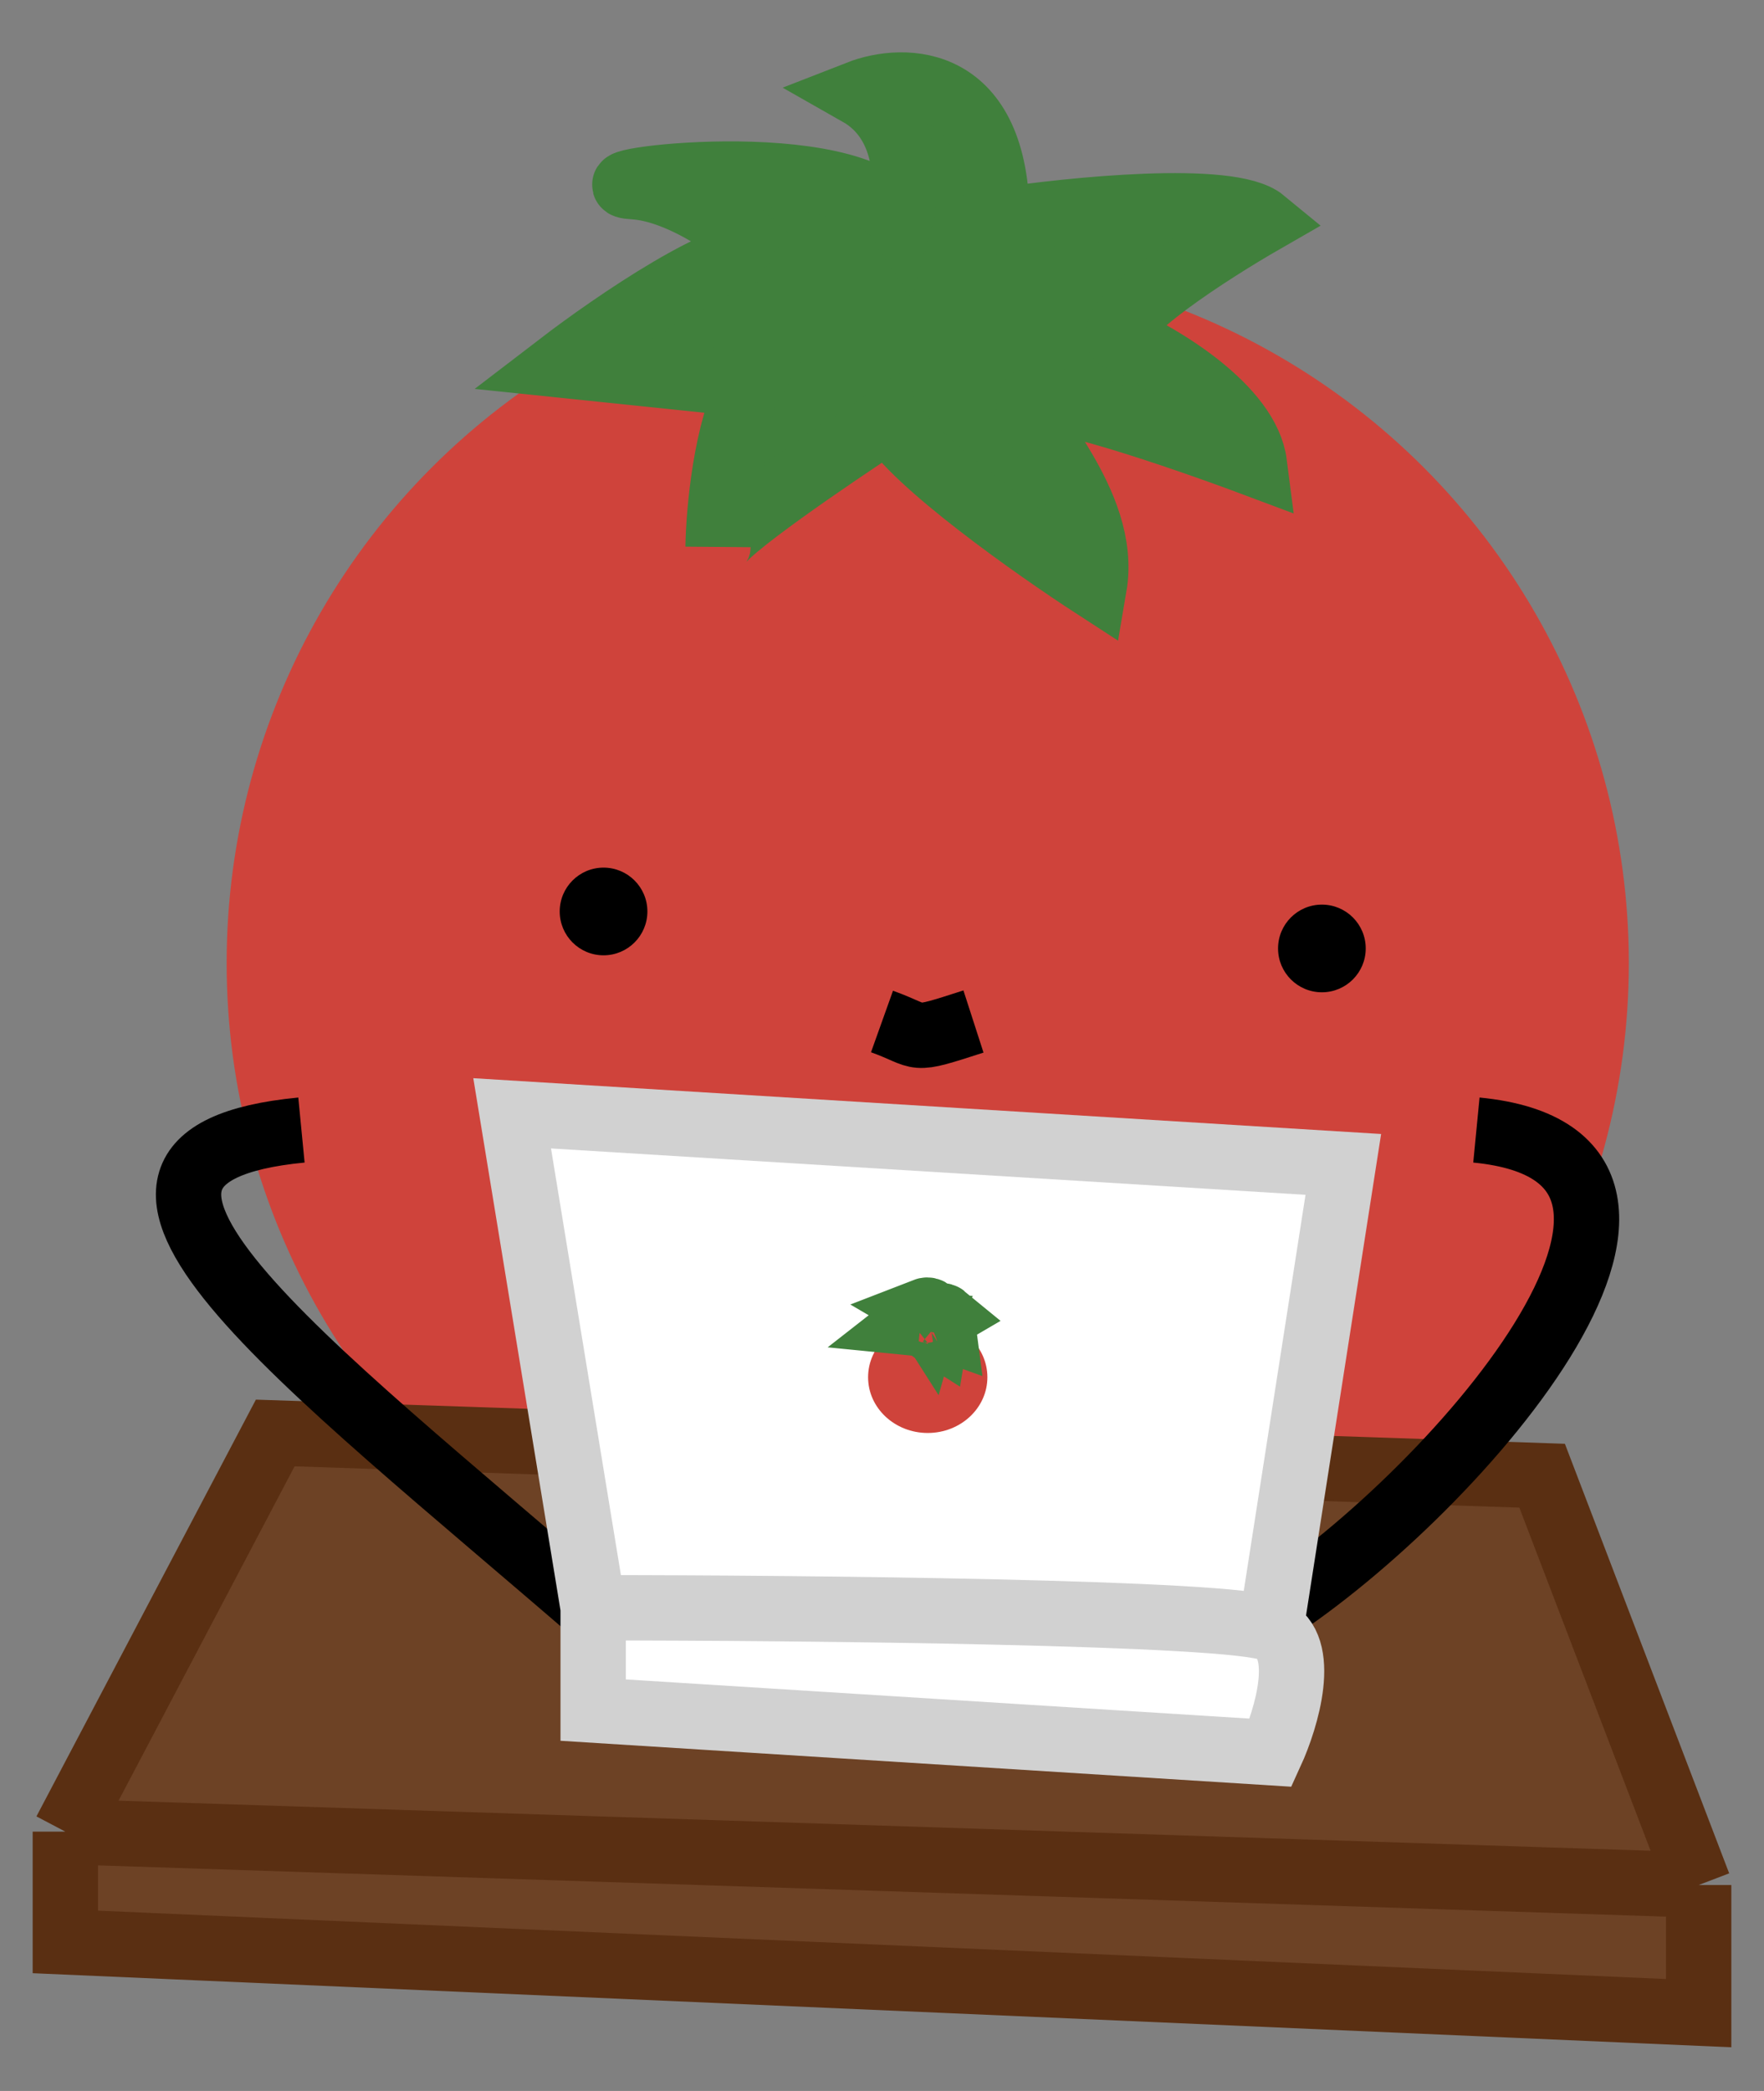 <svg width="27" height="32" viewBox="0 0 27 32" fill="none" xmlns="http://www.w3.org/2000/svg">
<rect x="0" y="0" width="27" height="32" fill="#808080" stroke="none"/>
<circle cx="14.2" cy="14.739" r="10.731" fill="#CF433B"/>
<path d="M11.487 5.887C11.112 6.57 11 7.825 10.991 8.366C10.991 8.168 12.736 6.98 13.608 6.41C13.982 7.071 15.857 8.394 16.748 8.972C16.969 7.678 15.619 6.466 15.757 6.163C15.867 5.92 18.098 6.686 19.2 7.099C19.09 6.24 17.777 5.456 17.134 5.171C16.98 4.84 18.539 3.839 19.338 3.38C18.831 2.962 16.409 3.206 15.261 3.38C15.261 1.155 13.847 1.149 13.14 1.425C13.955 1.887 13.902 2.921 13.773 3.38C13.029 2.223 8.76 2.802 9.696 2.857C10.446 2.901 11.349 3.573 11.707 3.904C11.178 3.727 9.393 4.951 8.567 5.584L11.487 5.887Z" fill="#40803C" stroke="#40803C"/>
<circle cx="9.238" cy="13.949" r="0.671" fill="black"/>
<circle cx="20.233" cy="14.515" r="0.671" fill="black"/>
<path d="M13.5 15.633C14.16 15.869 13.897 15.957 14.9 15.633" stroke="black"/>
<path d="M1 28.031L4.213 21.93L23.604 22.584L26 28.848V30.809L1 29.719V28.031Z" fill="#6D4225"/>
<path d="M1 28.031L4.213 21.93L23.604 22.584L26 28.848M1 28.031L26 28.848M1 28.031V29.719L26 30.809V28.848" stroke="#5A2F12"/>
<path d="M22.598 17.294C26.794 17.701 22.183 22.987 19.296 24.777M4.614 17.294C0.418 17.701 4.614 20.791 9.217 24.777" stroke="black"/>
<path d="M9.079 26.171V24.605L7.839 17.038L20.561 17.82L19.452 24.931C20.026 25.192 19.691 26.301 19.452 26.823L9.079 26.171Z" fill="white"/>
<path d="M9.079 24.605V26.171L19.452 26.823C19.691 26.301 20.026 25.192 19.452 24.931M9.079 24.605C12.297 24.605 18.878 24.671 19.452 24.931M9.079 24.605L7.839 17.038L20.561 17.82L19.452 24.931" stroke="#D1D1D1"/>
<ellipse cx="14.2" cy="21.077" rx="0.913" ry="0.853" fill="#CF433B"/>
<path d="M14.089 20.257C14.072 20.288 14.067 20.345 14.066 20.37C14.066 20.361 14.145 20.307 14.185 20.281C14.202 20.311 14.286 20.371 14.327 20.397C14.337 20.338 14.276 20.284 14.282 20.27C14.287 20.259 14.388 20.294 14.438 20.312C14.433 20.273 14.373 20.238 14.344 20.225C14.337 20.21 14.408 20.165 14.444 20.144C14.421 20.125 14.311 20.136 14.259 20.144C14.259 20.043 14.195 20.043 14.164 20.055C14.2 20.076 14.198 20.123 14.192 20.144C14.159 20.092 13.965 20.118 14.008 20.12C14.042 20.122 14.082 20.153 14.099 20.168C14.075 20.16 13.994 20.215 13.957 20.244L14.089 20.257Z" fill="#40803C" stroke="#40803C"/>
</svg>
